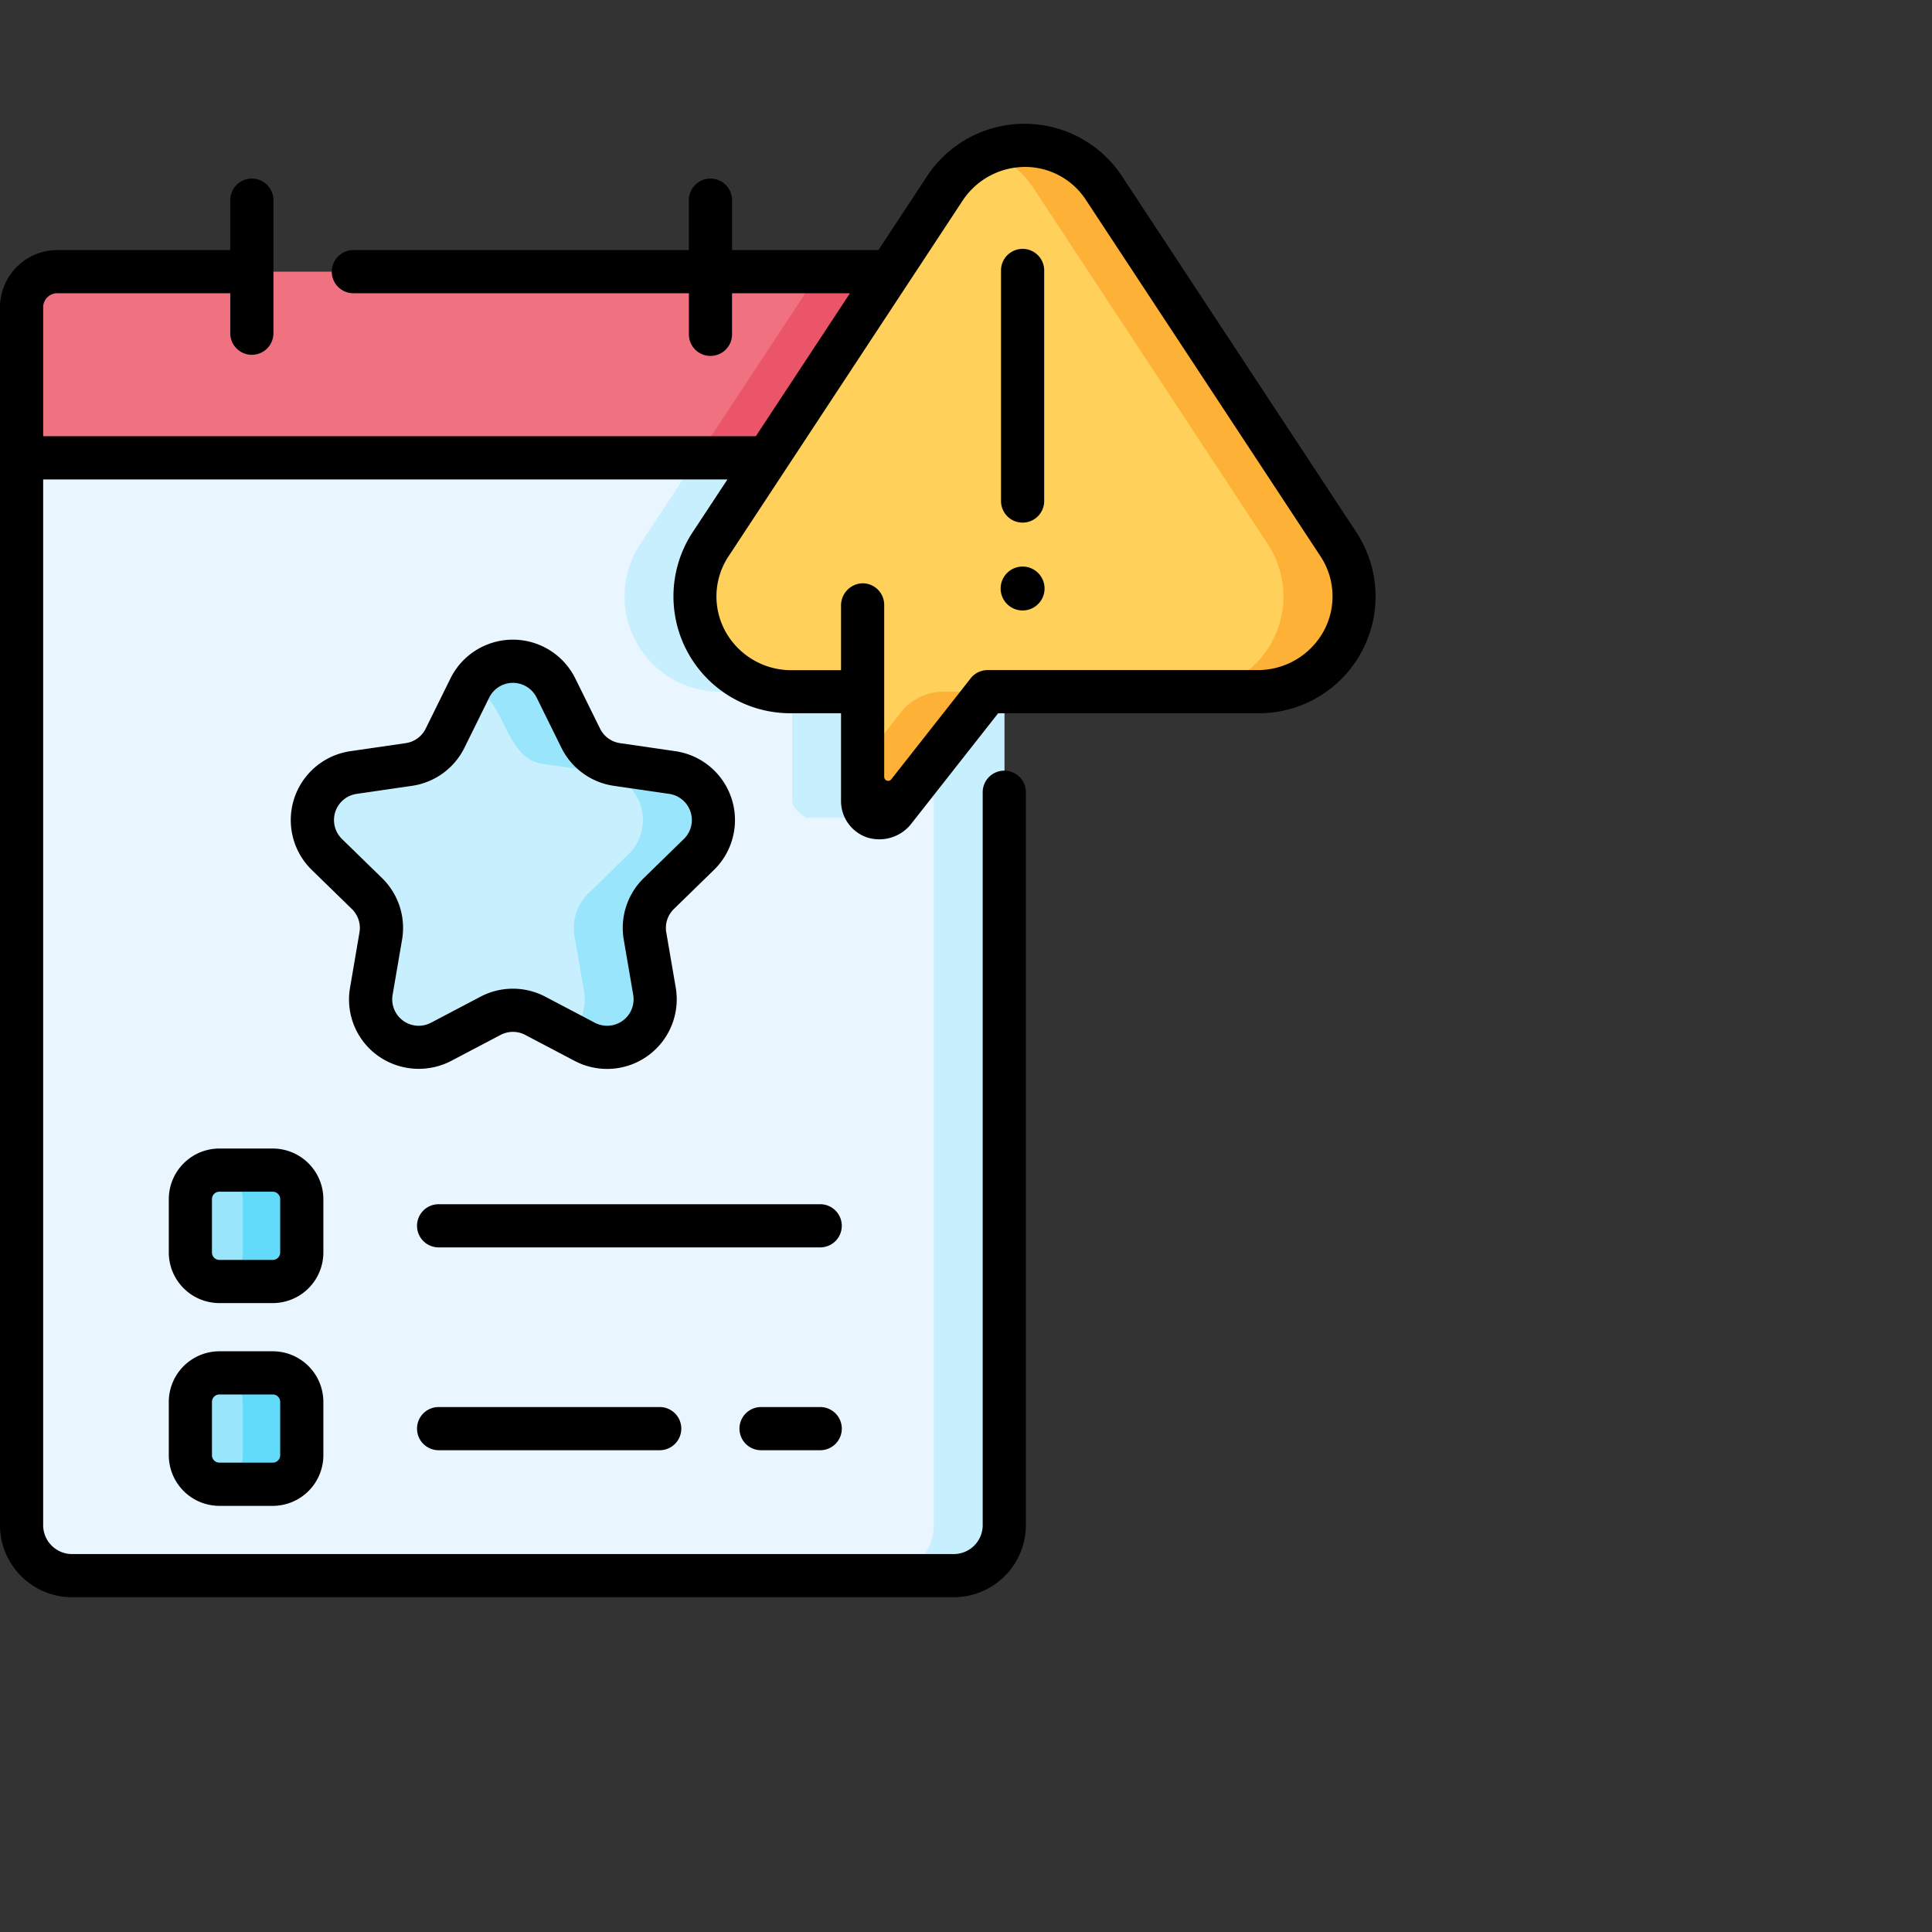 <svg xmlns="http://www.w3.org/2000/svg" width="132" height="132" viewBox="0 0 132 132"><rect x="0" y="0" width="132" height="132" fill="#333333" stroke="none"/><defs><style>.a{fill:none;}.b{fill:#eaf6ff;}.c{fill:#c8effe;}.d{fill:#f07281;}.e{fill:#eb5569;}.f{fill:#ffd15b;}.g{fill:#feb137;}.h{fill:#99e6fc;}.i{fill:#62dbfb;}</style></defs><g transform="translate(-223 -2395)"><rect class="a" width="132" height="132" transform="translate(223 2395)"/><g transform="translate(206.041 2403.458)"><g transform="translate(18.434 1.475)"><path class="b" d="M91.6,72.13v81.563a3.448,3.448,0,0,1-3.449,3.449H27.906a3.448,3.448,0,0,1-3.447-3.449V72.13Z" transform="translate(-24.459 -59.423)"/><g transform="translate(41.183 12.707)"><path class="c" d="M259.871,72.13V96.749h-5.956l-2.311,8.633-5.218-.014s-1.014-.519-1.014-1.17v-7.45h-4.939A6.51,6.51,0,0,1,235,86.66l9.566-14.53Z" transform="translate(-233.912 -72.13)"/></g><path class="c" d="M327.344,72.131v81.564a3.448,3.448,0,0,1-3.448,3.448h4.818a3.448,3.448,0,0,0,3.448-3.448V72.131Z" transform="translate(-265.021 -59.423)"/><path class="d" d="M91.6,53.818V64.1H24.459V53.818A2.438,2.438,0,0,1,26.9,51.38H89.162A2.438,2.438,0,0,1,91.6,53.818Z" transform="translate(-24.459 -42.752)"/><g transform="translate(46.143 8.628)"><path class="e" d="M280.138,53.818V64.1h-21l8.374-12.719H277.7a2.438,2.438,0,0,1,2.438,2.438Z" transform="translate(-259.139 -51.38)"/></g><g transform="translate(46.001)"><path class="f" d="M296.943,44.827H278.424l-6.433,8.18a1.181,1.181,0,0,1-2.11-.73V44.827h-4.939A6.51,6.51,0,0,1,259.5,34.739l16-24.308a6.509,6.509,0,0,1,10.875,0l16,24.308A6.508,6.508,0,0,1,296.943,44.827Z" transform="translate(-258.421 -7.501)"/></g><g transform="translate(57.461 0.002)"><path class="g" d="M316.707,202.077v2.713a1.181,1.181,0,0,0,2.11.73l6.433-8.18h-3.026a3.689,3.689,0,0,0-2.9,1.409Z" transform="translate(-316.707 -160.017)"/><path class="g" d="M384.557,34.747l-16-24.308a6.507,6.507,0,0,0-7.846-2.471,6.44,6.44,0,0,1,3.028,2.471l16,24.308A6.508,6.508,0,0,1,374.3,44.835h4.818A6.508,6.508,0,0,0,384.557,34.747Z" transform="translate(-352.059 -7.511)"/></g><path class="c" d="M142.149,188.593l1.692,3.428a3.283,3.283,0,0,0,2.472,1.8l3.783.55a3.282,3.282,0,0,1,1.819,5.6l-2.737,2.668a3.282,3.282,0,0,0-.944,2.905l.646,3.767a3.282,3.282,0,0,1-4.763,3.46l-3.383-1.779a3.282,3.282,0,0,0-3.055,0l-3.383,1.779a3.282,3.282,0,0,1-4.763-3.46l.646-3.767a3.283,3.283,0,0,0-.944-2.905l-2.737-2.668a3.282,3.282,0,0,1,1.819-5.6l3.783-.55a3.282,3.282,0,0,0,2.471-1.8l1.692-3.428A3.282,3.282,0,0,1,142.149,188.593Z" transform="translate(-105.635 -151.517)"/><g transform="translate(30.688 35.247)"><path class="h" d="M194.31,194.368l-3.783-.55a3.282,3.282,0,0,1-2.472-1.8l-1.692-3.428a3.281,3.281,0,0,0-5.825-.114c2.51.816,2.187,5.123,5.17,5.337l3.783.55a3.282,3.282,0,0,1,1.819,5.6l-2.737,2.668a3.282,3.282,0,0,0-.944,2.905l.646,3.767a3.231,3.231,0,0,1-.963,2.925l1.019.536a3.282,3.282,0,0,0,4.763-3.46l-.646-3.767a3.283,3.283,0,0,1,.944-2.905l2.737-2.668a3.282,3.282,0,0,0-1.819-5.6Z" transform="translate(-180.539 -186.767)"/></g><path class="h" d="M88.745,371.194H85.1a1.982,1.982,0,0,1-1.983-1.982v-3.646a1.982,1.982,0,0,1,1.983-1.983h3.646a1.982,1.982,0,0,1,1.982,1.983v3.646A1.983,1.983,0,0,1,88.745,371.194Z" transform="translate(-71.584 -293.57)"/><path class="i" d="M96.056,363.584H92.411c-.065,0-.13,0-.193.01a1.982,1.982,0,0,1,1.789,1.973v3.646a1.982,1.982,0,0,1-1.789,1.973c.064.006.128.01.193.01h3.646a1.982,1.982,0,0,0,1.983-1.983v-3.646a1.983,1.983,0,0,0-1.983-1.983Z" transform="translate(-78.895 -293.571)"/><path class="h" d="M88.745,441.652H85.1a1.982,1.982,0,0,1-1.983-1.982v-3.646a1.982,1.982,0,0,1,1.983-1.983h3.646a1.982,1.982,0,0,1,1.982,1.983v3.646A1.983,1.983,0,0,1,88.745,441.652Z" transform="translate(-71.584 -350.176)"/><path class="i" d="M96.056,434.042H92.411c-.065,0-.13,0-.193.01a1.982,1.982,0,0,1,1.789,1.973v3.646a1.982,1.982,0,0,1-1.789,1.973c.064.006.128.01.193.01h3.646a1.982,1.982,0,0,0,1.983-1.983v-3.646A1.983,1.983,0,0,0,96.056,434.042Z" transform="translate(-78.895 -350.176)"/></g><g transform="translate(16.959 0)"><path d="M109.625,27.9l-16-24.308A7.962,7.962,0,0,0,86.956,0h0a7.963,7.963,0,0,0-6.669,3.595L76.974,8.628h-10V5.255a1.475,1.475,0,1,0-2.949,0V8.628H41.064a1.475,1.475,0,0,0,0,2.949H64.026v2.77a1.475,1.475,0,1,0,2.949,0v-2.77h8.057L68.6,21.347H19.908V12.54a.964.964,0,0,1,.963-.963H32.691v2.77a1.475,1.475,0,0,0,2.949,0V5.255a1.475,1.475,0,1,0-2.949,0V8.628H20.872a3.917,3.917,0,0,0-3.913,3.913V95.746a4.928,4.928,0,0,0,4.921,4.923H82.126a4.929,4.929,0,0,0,4.923-4.923V45.709a1.475,1.475,0,1,0-2.949,0V95.746a1.976,1.976,0,0,1-1.974,1.974H21.88a1.975,1.975,0,0,1-1.972-1.974V24.3H66.66L64.286,27.9a7.984,7.984,0,0,0,6.67,12.373h3.465V46.25a2.624,2.624,0,0,0,1.787,2.51,2.773,2.773,0,0,0,2.957-.868l5.99-7.617h17.8A7.983,7.983,0,0,0,109.625,27.9Zm-2.232,6.77a5.135,5.135,0,0,1-4.54,2.654H84.438a1.475,1.475,0,0,0-1.159.563l-5.426,6.9a.27.27,0,0,1-.483-.167V32.869a1.475,1.475,0,0,0-1.52-1.474,1.515,1.515,0,0,0-1.429,1.536v4.4H71.06a5.136,5.136,0,0,1-4.541-2.654,4.963,4.963,0,0,1,.23-5.148L82.7,5.291a5.124,5.124,0,0,1,4.124-2.341,4.961,4.961,0,0,1,4.337,2.265l16,24.308a4.963,4.963,0,0,1,.231,5.149Z" transform="translate(-16.959 0)"/><path d="M366.166,153.856a1.5,1.5,0,1,0,1.5,1.5A1.5,1.5,0,0,0,366.166,153.856Z" transform="translate(-296.299 -123.605)"/><path d="M366.276,62.006a1.475,1.475,0,0,0,1.475-1.475V44.739a1.475,1.475,0,0,0-2.949,0V60.531A1.475,1.475,0,0,0,366.276,62.006Z" transform="translate(-296.409 -34.757)"/><path d="M122.053,203.03a4.728,4.728,0,0,0,1.892,4.653,4.8,4.8,0,0,0,5.01.362l3.383-1.779a1.807,1.807,0,0,1,1.682,0l3.383,1.779a4.757,4.757,0,0,0,6.9-5.015l-.646-3.767a1.807,1.807,0,0,1,.52-1.6l2.737-2.668a4.757,4.757,0,0,0-2.636-8.114l-3.783-.55a1.808,1.808,0,0,1-1.361-.989l-1.692-3.428a4.757,4.757,0,0,0-8.532,0l-1.692,3.428a1.808,1.808,0,0,1-1.361.989l-3.783.55a4.757,4.757,0,0,0-2.636,8.114l2.737,2.668a1.808,1.808,0,0,1,.52,1.6Zm-.552-10.148a1.808,1.808,0,0,1,1-3.084l3.783-.55a4.756,4.756,0,0,0,3.582-2.6l1.692-3.428a1.808,1.808,0,0,1,3.242,0l1.692,3.428a4.756,4.756,0,0,0,3.582,2.6l3.783.55a1.808,1.808,0,0,1,1,3.084l-2.737,2.668a4.757,4.757,0,0,0-1.368,4.211l.646,3.767a1.808,1.808,0,0,1-2.623,1.906l-3.383-1.779a4.755,4.755,0,0,0-4.427,0l-3.383,1.779a1.808,1.808,0,0,1-2.623-1.906l.646-3.767a4.757,4.757,0,0,0-1.368-4.211Z" transform="translate(-98.135 -144.016)"/><path d="M86.177,359.541a3.461,3.461,0,0,0-3.457-3.457H79.074a3.461,3.461,0,0,0-3.457,3.457v3.646a3.461,3.461,0,0,0,3.457,3.457H82.72a3.461,3.461,0,0,0,3.457-3.457v-3.646Zm-2.949,3.646a.509.509,0,0,1-.508.508H79.074a.509.509,0,0,1-.508-.508v-3.646a.509.509,0,0,1,.508-.508H82.72a.509.509,0,0,1,.508.508v3.646Z" transform="translate(-64.084 -286.071)"/><path d="M189.22,375.437H163.149a1.475,1.475,0,0,0,0,2.949H189.22a1.475,1.475,0,1,0,0-2.949Z" transform="translate(-133.22 -301.619)"/><path d="M82.719,426.542H79.074A3.461,3.461,0,0,0,75.617,430v3.646a3.461,3.461,0,0,0,3.457,3.457H82.72a3.461,3.461,0,0,0,3.457-3.457V430A3.461,3.461,0,0,0,82.719,426.542Zm.508,7.1a.508.508,0,0,1-.508.508H79.074a.508.508,0,0,1-.508-.508V430a.509.509,0,0,1,.508-.508H82.72a.509.509,0,0,1,.508.508v3.646Z" transform="translate(-64.084 -342.676)"/><path d="M279.549,445.9h-3.964a1.475,1.475,0,1,0,0,2.949h3.965a1.475,1.475,0,1,0,0-2.949Z" transform="translate(-223.549 -358.224)"/><path d="M163.149,445.9a1.475,1.475,0,0,0,0,2.949h15.183a1.475,1.475,0,0,0,0-2.949Z" transform="translate(-133.22 -358.224)"/></g></g></g></svg>